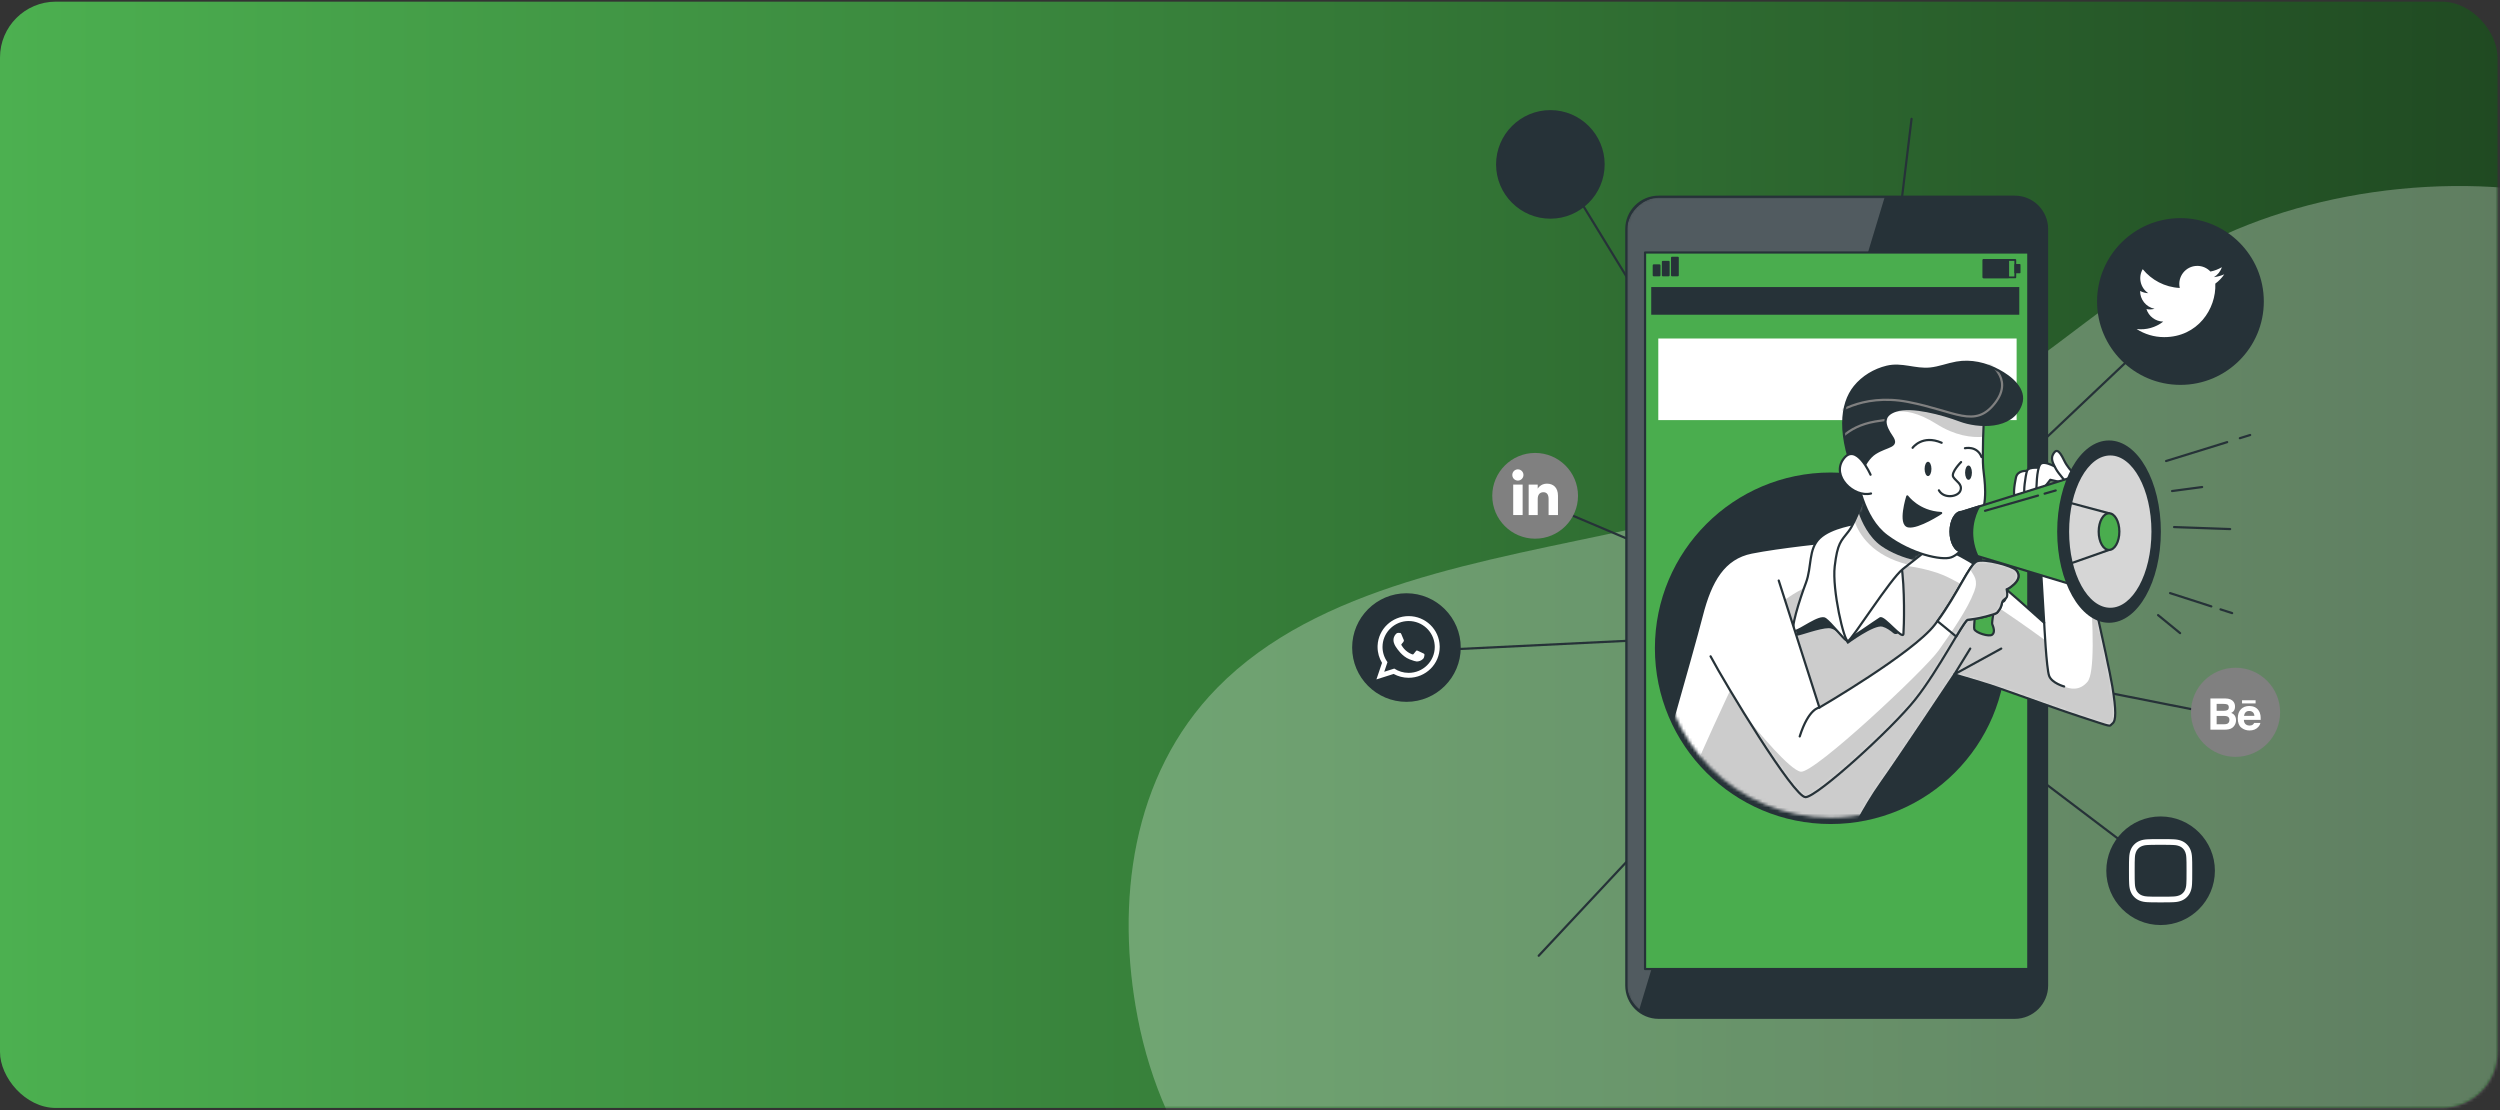 <svg width="822" height="365" viewBox="0 0 822 365" fill="none" xmlns="http://www.w3.org/2000/svg">
<rect x="0" y="0" width="822" height="365" fill="#333333" stroke="none"/>
<path d="M521.093 48.325C520.821 47.301 520.02 46.494 519.001 46.22C517.157 45.723 509.76 45.723 509.76 45.723C509.76 45.723 502.363 45.723 500.519 46.22C499.501 46.494 498.7 47.301 498.427 48.325C497.934 50.181 497.934 54.055 497.934 54.055C497.934 54.055 497.934 57.929 498.427 59.785C498.7 60.81 499.501 61.617 500.519 61.89C502.363 62.388 509.76 62.388 509.76 62.388C509.76 62.388 517.157 62.388 519.001 61.89C520.019 61.617 520.821 60.81 521.093 59.785C521.587 57.929 521.587 54.055 521.587 54.055C521.587 54.055 521.587 50.181 521.093 48.325Z" fill="white"/>
<path d="M507.342 57.572V50.538L513.524 54.055L507.342 57.572Z" fill="#263238"/>
<path d="M507.223 291.754C494.315 291.754 483.812 302.256 483.812 315.165C483.812 328.073 494.315 338.575 507.223 338.575C520.132 338.575 530.634 328.073 530.634 315.165C530.634 302.256 520.132 291.754 507.223 291.754Z" fill="#263238"/>
<path d="M503.282 330.201H509.337V315.036H513.562L514.012 309.959H509.337C509.337 309.959 509.337 308.063 509.337 307.067C509.337 305.87 509.578 305.397 510.735 305.397C511.666 305.397 514.012 305.397 514.012 305.397V300.127C514.012 300.127 510.557 300.127 509.819 300.127C505.313 300.127 503.281 302.112 503.281 305.91C503.281 309.219 503.281 309.959 503.281 309.959H500.131V315.099H503.281L503.282 330.201Z" fill="white"/>
<path d="M710.406 280.96C707.456 280.96 705.064 283.352 705.064 286.301C705.064 289.251 707.456 291.643 710.406 291.643C713.355 291.643 715.747 289.251 715.747 286.301C715.747 283.352 713.356 280.96 710.406 280.96ZM710.406 289.769C708.49 289.769 706.939 288.217 706.939 286.301C706.939 284.386 708.491 282.834 710.406 282.834C712.321 282.834 713.873 284.386 713.873 286.301C713.873 288.217 712.321 289.769 710.406 289.769Z" fill="white"/>
<path d="M717.206 280.749C717.206 281.438 716.647 281.997 715.958 281.997C715.268 281.997 714.709 281.438 714.709 280.749C714.709 280.06 715.268 279.501 715.958 279.501C716.647 279.501 717.206 280.06 717.206 280.749Z" fill="white"/>
<path d="M628.519 53.736C620.425 53.736 613.863 47.174 613.863 39.08C613.863 30.986 620.425 24.425 628.519 24.425C636.613 24.425 643.174 30.986 643.174 39.08C643.174 47.174 636.613 53.736 628.519 53.736Z" fill="#808080"/>
<path fill-rule="evenodd" clip-rule="evenodd" d="M637.01 43.382V43.379C637.006 43.374 637.002 43.374 636.994 43.366C636.994 43.366 636.994 43.366 636.991 43.366C636.784 43.235 636.572 43.215 636.441 43.167C636.438 43.167 636.433 43.167 636.433 43.164C635.533 42.88 634.756 42.267 634.176 41.519C633.853 41.101 633.582 40.651 633.403 40.169C633.403 40.164 633.403 40.164 633.403 40.161C633.331 39.953 633.327 39.722 633.431 39.583C633.431 39.583 633.435 39.583 633.435 39.579C633.598 39.348 633.897 39.201 634.211 39.085C634.215 39.085 634.215 39.085 634.215 39.085C634.57 38.962 634.952 38.822 635.266 38.543C635.27 38.543 635.27 38.539 635.274 38.539C635.322 38.495 635.382 38.436 635.426 38.344C635.434 38.324 635.446 38.3 635.45 38.272C635.474 38.189 635.474 38.085 635.43 37.997C635.43 37.994 635.43 37.994 635.43 37.994C635.339 37.811 635.184 37.711 635.064 37.643H635.059C634.865 37.528 634.634 37.52 634.43 37.588H634.426C634.211 37.651 634.031 37.731 633.868 37.751C633.865 37.751 633.86 37.751 633.856 37.755C633.625 37.795 633.398 37.803 633.223 37.739C633.219 37.715 633.219 37.663 633.211 37.599H633.215C633.199 37.217 633.235 36.823 633.239 36.413C633.239 36.413 633.239 36.413 633.239 36.409C633.26 35.788 633.283 35.151 633.192 34.506C633.192 34.501 633.192 34.498 633.192 34.498C632.989 33.41 632.292 32.475 631.407 31.853C630.766 31.399 630.001 31.148 629.225 31.076C628.958 31.052 628.699 31.044 628.441 31.044C627.393 31.052 626.306 31.327 625.458 31.992C624.821 32.49 624.319 33.151 624.005 33.887V33.891C623.702 34.648 623.73 35.456 623.77 36.205C623.794 36.731 623.853 37.24 623.806 37.726C623.802 37.742 623.802 37.75 623.798 37.758C623.563 37.802 623.304 37.786 623.049 37.738H623.046C622.87 37.711 622.683 37.639 622.472 37.579C622.468 37.579 622.464 37.579 622.46 37.575C622.257 37.531 622.054 37.587 621.902 37.703C621.898 37.703 621.894 37.703 621.894 37.706C621.89 37.71 621.886 37.71 621.886 37.714C621.759 37.794 621.587 37.933 621.579 38.172C621.576 38.188 621.579 38.2 621.579 38.216C621.584 38.216 621.58 38.22 621.584 38.22C621.607 38.359 621.695 38.463 621.775 38.531C621.855 38.599 621.926 38.643 621.97 38.678C621.974 38.678 621.978 38.682 621.982 38.687C622.364 38.941 622.787 39.053 623.157 39.196C623.411 39.308 623.63 39.48 623.683 39.698C623.746 39.973 623.627 40.291 623.476 40.598V40.602C623.062 41.415 622.448 42.123 621.691 42.645C621.293 42.916 620.847 43.119 620.381 43.243C620.378 43.243 620.369 43.247 620.361 43.251C620.266 43.287 620.039 43.306 619.895 43.521C619.887 43.538 619.879 43.554 619.871 43.573C619.824 43.709 619.879 43.856 619.947 43.94C620.01 44.016 620.082 44.063 620.146 44.095C620.149 44.095 620.154 44.099 620.157 44.099C620.547 44.326 620.977 44.422 621.368 44.521C621.372 44.521 621.372 44.525 621.372 44.525C621.655 44.585 621.917 44.621 622.128 44.712C622.136 44.728 622.16 44.8 622.208 44.919C622.28 45.135 622.312 45.385 622.391 45.652C622.415 45.724 622.479 45.784 622.554 45.8C622.733 45.84 622.828 45.78 622.844 45.776C622.852 45.776 622.86 45.776 622.869 45.776C623.522 45.66 624.179 45.561 624.78 45.708C625.409 45.876 625.959 46.309 626.576 46.68V46.684C626.986 46.938 627.46 47.19 628.01 47.209C628.01 47.209 628.01 47.209 628.014 47.209C628.428 47.233 628.83 47.206 629.228 47.181C629.232 47.181 629.232 47.181 629.236 47.181C629.575 47.149 629.901 47.034 630.191 46.854C630.195 46.85 630.2 46.846 630.203 46.846C630.852 46.476 631.426 46.034 632.059 45.755H632.063C632.265 45.683 632.524 45.687 632.808 45.668C632.811 45.668 632.816 45.668 632.816 45.668C633.342 45.652 633.863 45.679 634.385 45.748C634.401 45.752 634.421 45.752 634.437 45.748C634.508 45.739 634.58 45.692 634.616 45.648C634.656 45.604 634.664 45.564 634.672 45.537C634.688 45.485 634.699 45.461 634.676 45.505C634.684 45.489 634.692 45.477 634.696 45.461C634.792 45.146 634.843 44.863 634.999 44.688C635.067 44.62 635.186 44.589 635.321 44.589C635.329 44.589 635.341 44.589 635.349 44.589C635.803 44.537 636.209 44.374 636.596 44.238C636.6 44.235 636.607 44.235 636.612 44.235C636.755 44.171 636.97 44.099 637.118 43.896C637.118 43.896 637.118 43.896 637.118 43.892C637.242 43.721 637.182 43.486 637.01 43.382Z" fill="white"/>
<mask id="mask0_34_2241" style="mask-type:luminance" maskUnits="userSpaceOnUse" x="534" y="64" width="140" height="271">
<path d="M662.444 334.637H545.362C539.495 334.637 534.738 329.881 534.738 324.014V75.314C534.738 69.447 539.495 64.69 545.362 64.69H662.444C668.311 64.69 673.068 69.447 673.068 75.314V324.014C673.068 329.881 668.311 334.637 662.444 334.637Z" fill="white"/>
</mask>
<g mask="url(#mask0_34_2241)">
<path d="M608.604 326.831C608.604 324.235 606.499 322.13 603.903 322.13C601.308 322.13 599.203 324.234 599.203 326.831C599.203 329.427 601.308 331.531 603.903 331.531C606.499 331.531 608.604 329.426 608.604 326.831Z" stroke="white" stroke-width="0.732" stroke-miterlimit="10" stroke-linecap="round" stroke-linejoin="round"/>
</g>
<path d="M663.064 287.44H545.248V314.27H663.064V287.44Z" fill="white"/>
<path d="M663.064 278.109H545.248V279.275H663.064V278.109Z" fill="white"/>
<path d="M663.064 283.358H545.248V284.524H663.064V283.358Z" fill="white"/>
<rect y="0.542" width="821.201" height="363.753" rx="18.371" fill="url(#paint0_linear_34_2241)"/>
<mask id="mask1_34_2241" style="mask-type:alpha" maskUnits="userSpaceOnUse" x="0" y="0" width="822" height="365">
<rect y="0.542" width="821.201" height="363.753" rx="18.371" fill="#F80B04"/>
</mask>
<g mask="url(#mask1_34_2241)">
<path d="M724.098 80.737C696.661 95.043 674.806 116.254 648.784 132.468C615.643 153.119 576.526 165.179 537.085 173.819C487.95 184.583 433.306 192.465 400.257 226.123C371.837 255.066 366.827 296.959 374.077 334.625C407.64 508.992 727.713 499.169 828.676 384.235C882.427 323.046 986.853 130.154 873.03 73.987C867.95 71.48 862.535 69.468 857.018 67.832C814.876 55.331 762.235 60.853 724.098 80.737Z" fill="white" fill-opacity="0.18"/>
<path opacity="0.7" d="M724.098 80.737C696.661 95.043 674.806 116.254 648.784 132.468C615.643 153.119 576.526 165.179 537.085 173.819C487.95 184.583 433.306 192.465 400.257 226.123C371.837 255.066 366.827 296.959 374.077 334.625C407.64 508.992 727.713 499.169 828.676 384.235C882.427 323.046 986.853 130.154 873.03 73.987C867.95 71.48 862.535 69.468 857.018 67.832C814.876 55.331 762.235 60.853 724.098 80.737Z" fill="white" fill-opacity="0.18"/>
</g>
<path d="M513.955 56.89L605.982 207.238L717.806 101.299" stroke="#263238" stroke-width="0.732" stroke-miterlimit="10" stroke-linecap="round" stroke-linejoin="round"/>
<path d="M465.568 214.078L605.983 207.238L503.79 163.899" stroke="#263238" stroke-width="0.732" stroke-miterlimit="10" stroke-linecap="round" stroke-linejoin="round"/>
<path d="M628.521 39.08L607.631 210.78L735.783 236.205" stroke="#263238" stroke-width="0.732" stroke-miterlimit="10" stroke-linecap="round" stroke-linejoin="round"/>
<path d="M505.93 314.246L605.983 207.238L709.781 285.889" stroke="#263238" stroke-width="0.732" stroke-miterlimit="10" stroke-linecap="round" stroke-linejoin="round"/>
<path d="M462.439 195.062C452.594 195.062 444.586 203.071 444.586 212.915C444.586 222.759 452.594 230.768 462.439 230.768C472.284 230.768 480.292 222.759 480.292 212.915C480.292 203.071 472.284 195.062 462.439 195.062Z" fill="#263238"/>
<path fill-rule="evenodd" clip-rule="evenodd" d="M473.373 212.457C473.234 206.975 468.719 202.575 463.161 202.575C457.67 202.575 453.193 206.875 452.954 212.27C452.949 212.418 452.945 212.566 452.945 212.715C452.945 214.633 453.48 216.422 454.408 217.953L452.566 223.391L458.225 221.593C459.689 222.396 461.372 222.856 463.161 222.856C468.805 222.856 473.377 218.316 473.377 212.716C473.378 212.628 473.378 212.543 473.373 212.457ZM463.161 221.238C461.415 221.238 459.794 220.722 458.436 219.827L455.136 220.88L456.207 217.714C455.178 216.308 454.571 214.581 454.571 212.715C454.571 212.438 454.586 212.16 454.614 211.887C455.035 207.573 458.709 204.191 463.161 204.191C467.672 204.191 471.379 207.659 471.722 212.05C471.741 212.27 471.751 212.489 471.751 212.715C471.752 217.417 467.896 221.238 463.161 221.238Z" fill="white"/>
<path fill-rule="evenodd" clip-rule="evenodd" d="M467.843 214.762C467.589 214.637 466.36 214.035 466.13 213.953C465.9 213.867 465.733 213.829 465.565 214.078C465.398 214.326 464.915 214.886 464.772 215.048C464.623 215.216 464.48 215.235 464.227 215.111C463.978 214.986 463.169 214.728 462.213 213.877C461.472 213.221 460.965 212.408 460.821 212.16C460.678 211.911 460.806 211.777 460.931 211.653C461.046 211.538 461.18 211.361 461.308 211.217C461.342 211.174 461.371 211.136 461.399 211.097C461.456 211.007 461.499 210.92 461.557 210.801C461.643 210.633 461.6 210.49 461.538 210.366C461.476 210.241 460.974 209.017 460.763 208.519C460.558 208.022 460.347 208.108 460.199 208.108C460.056 208.108 459.888 208.085 459.721 208.085C459.553 208.085 459.281 208.147 459.051 208.396C458.822 208.644 458.176 209.247 458.176 210.472C458.176 210.759 458.228 211.046 458.305 211.318C458.558 212.193 459.104 212.915 459.2 213.04C459.324 213.203 460.932 215.795 463.476 216.795C466.025 217.785 466.025 217.455 466.485 217.412C466.944 217.373 467.968 216.814 468.173 216.231C468.384 215.652 468.384 215.155 468.322 215.049C468.259 214.948 468.091 214.886 467.843 214.762Z" fill="white"/>
<path d="M509.762 36.201C499.917 36.201 491.908 44.211 491.908 54.054C491.908 63.898 499.917 71.907 509.761 71.907H509.762C519.606 71.907 527.614 63.898 527.614 54.054C527.614 44.211 519.606 36.201 509.762 36.201Z" fill="#263238"/>
<path d="M710.407 268.448C700.562 268.448 692.553 276.457 692.553 286.301C692.553 296.146 700.562 304.155 710.407 304.155C720.251 304.155 728.26 296.146 728.26 286.301C728.26 276.457 720.251 268.448 710.407 268.448Z" fill="#263238"/>
<path d="M710.406 277.774C713.184 277.774 713.512 277.785 714.61 277.835C715.624 277.881 716.174 278.051 716.541 278.193C717.027 278.382 717.373 278.608 717.737 278.972C718.101 279.336 718.326 279.682 718.515 280.168C718.658 280.534 718.827 281.085 718.874 282.1C718.924 283.197 718.935 283.526 718.935 286.303C718.935 289.081 718.924 289.409 718.874 290.506C718.828 291.52 718.658 292.071 718.515 292.437C718.327 292.923 718.101 293.27 717.737 293.633C717.373 293.997 717.027 294.223 716.541 294.412C716.174 294.554 715.624 294.724 714.61 294.77C713.513 294.82 713.184 294.831 710.406 294.831C707.628 294.831 707.3 294.82 706.203 294.77C705.189 294.724 704.638 294.554 704.272 294.412C703.786 294.223 703.44 293.997 703.076 293.633C702.712 293.27 702.486 292.923 702.298 292.437C702.155 292.071 701.986 291.52 701.94 290.506C701.89 289.409 701.879 289.08 701.879 286.303C701.879 283.525 701.889 283.197 701.94 282.1C701.986 281.085 702.155 280.535 702.298 280.168C702.487 279.682 702.712 279.336 703.076 278.972C703.44 278.608 703.786 278.382 704.272 278.193C704.638 278.051 705.189 277.882 706.203 277.835C707.3 277.785 707.629 277.774 710.406 277.774ZM710.406 275.9C707.581 275.9 707.227 275.912 706.118 275.963C705.011 276.013 704.254 276.19 703.593 276.447C702.909 276.712 702.329 277.068 701.75 277.646C701.172 278.225 700.816 278.805 700.55 279.488C700.293 280.15 700.117 280.906 700.067 282.013C700.016 283.123 700.004 283.477 700.004 286.301C700.004 289.127 700.016 289.481 700.067 290.59C700.117 291.697 700.293 292.453 700.55 293.114C700.816 293.798 701.172 294.379 701.75 294.957C702.329 295.535 702.908 295.891 703.593 296.157C704.254 296.414 705.011 296.59 706.118 296.641C707.227 296.691 707.581 296.703 710.406 296.703C713.231 296.703 713.585 296.691 714.694 296.641C715.801 296.59 716.558 296.414 717.219 296.157C717.903 295.891 718.483 295.535 719.061 294.957C719.639 294.379 719.995 293.798 720.261 293.114C720.518 292.453 720.694 291.697 720.745 290.59C720.795 289.48 720.807 289.126 720.807 286.301C720.807 283.476 720.795 283.122 720.745 282.013C720.694 280.906 720.518 280.15 720.261 279.488C719.995 278.804 719.639 278.224 719.061 277.646C718.483 277.068 717.903 276.712 717.219 276.447C716.557 276.19 715.801 276.013 714.694 275.963C713.585 275.912 713.231 275.9 710.406 275.9Z" fill="white"/>
<path d="M716.929 126.183C701.989 126.183 689.879 114.073 689.879 99.133C689.879 84.194 701.989 72.084 716.929 72.084C731.868 72.084 743.978 84.194 743.978 99.133C743.978 114.073 731.868 126.183 716.929 126.183Z" fill="#263238" stroke="#263238" stroke-width="0.732" stroke-miterlimit="10" stroke-linecap="round" stroke-linejoin="round"/>
<path d="M702.518 108.189C705.134 109.867 708.243 110.846 711.582 110.846C722.562 110.846 728.765 101.572 728.391 93.254C729.546 92.421 730.549 91.38 731.341 90.193C730.28 90.663 729.14 90.981 727.945 91.124C729.166 90.394 730.103 89.235 730.545 87.853C729.402 88.531 728.136 89.023 726.79 89.289C725.711 88.139 724.174 87.422 722.472 87.422C718.656 87.422 715.85 90.984 716.712 94.683C711.797 94.436 707.44 92.082 704.524 88.503C702.975 91.162 703.72 94.639 706.355 96.399C705.385 96.369 704.472 96.102 703.675 95.659C703.611 98.4 705.574 100.962 708.418 101.533C707.586 101.76 706.674 101.811 705.749 101.634C706.5 103.984 708.684 105.693 711.273 105.741C708.787 107.689 705.655 108.56 702.518 108.189Z" fill="white"/>
<path d="M504.752 148.924C496.978 148.924 490.654 155.248 490.654 163.022C490.654 170.796 496.979 177.12 504.752 177.12C512.526 177.12 518.85 170.795 518.85 163.022C518.85 155.248 512.526 148.924 504.752 148.924Z" fill="#808080"/>
<path d="M500.643 159.33H497.543V169.345H500.643V159.33Z" fill="white"/>
<path d="M499.079 158.019C500.092 158.019 500.913 157.19 500.913 156.17C500.913 155.149 500.092 154.322 499.079 154.322C498.067 154.322 497.246 155.149 497.246 156.17C497.246 157.19 498.067 158.019 499.079 158.019Z" fill="white"/>
<path d="M505.601 164.088C505.601 162.681 506.249 161.841 507.49 161.841C508.629 161.841 509.177 162.647 509.177 164.088C509.177 165.531 509.177 169.346 509.177 169.346H512.263C512.263 169.346 512.263 165.688 512.263 163.004C512.263 160.322 510.742 159.025 508.619 159.025C506.495 159.025 505.601 160.679 505.601 160.679V159.33H502.627V169.346H505.601C505.601 169.346 505.601 165.631 505.601 164.088Z" fill="white"/>
<path d="M735.046 248.861C726.952 248.861 720.391 242.299 720.391 234.205C720.391 226.111 726.952 219.55 735.046 219.55C743.14 219.55 749.701 226.111 749.701 234.205C749.701 242.299 743.139 248.861 735.046 248.861Z" fill="#808080"/>
<path d="M732.858 239.78C733.304 239.688 733.69 239.516 734.018 239.265C734.307 239.047 734.55 238.778 734.744 238.458C735.048 237.974 735.201 237.429 735.201 236.821C735.201 236.232 735.067 235.731 734.801 235.318C734.534 234.905 734.139 234.603 733.615 234.412C733.96 234.236 734.221 234.041 734.398 233.828C734.714 233.447 734.874 232.943 734.874 232.317C734.874 231.709 734.716 231.187 734.402 230.751C733.881 230.041 732.994 229.677 731.743 229.658H726.783V239.92H731.407C731.929 239.919 732.413 239.873 732.858 239.78ZM728.831 231.439H731.064C731.555 231.439 731.959 231.493 732.277 231.599C732.645 231.752 732.828 232.068 732.828 232.546C732.828 232.978 732.689 233.278 732.41 233.447C732.133 233.617 731.771 233.701 731.325 233.701H728.831V231.439ZM728.831 238.137V235.401H731.356C731.797 235.406 732.139 235.464 732.382 235.575C732.817 235.774 733.035 236.141 733.035 236.675C733.035 237.306 732.811 237.734 732.361 237.957C732.113 238.077 731.766 238.137 731.322 238.137H728.831V238.137Z" fill="white"/>
<path d="M736.94 239.243C737.712 239.866 738.603 240.177 739.612 240.177C740.836 240.177 741.788 239.808 742.467 239.07C742.905 238.606 743.15 238.148 743.203 237.698H741.177C741.059 237.921 740.923 238.095 740.769 238.22C740.487 238.453 740.119 238.569 739.667 238.569C739.241 238.569 738.877 238.474 738.574 238.283C738.075 237.976 737.811 237.443 737.78 236.682H743.306C743.316 236.027 743.294 235.524 743.241 235.176C743.149 234.581 742.947 234.058 742.636 233.608C742.292 233.096 741.854 232.722 741.324 232.485C740.796 232.248 740.201 232.129 739.54 232.129C738.428 232.129 737.524 232.479 736.827 233.181C736.129 233.882 735.781 234.89 735.781 236.205C735.783 237.608 736.168 238.62 736.94 239.243ZM738.358 234.199C738.639 233.91 739.033 233.766 739.542 233.766C740.01 233.766 740.403 233.902 740.719 234.174C741.035 234.447 741.212 234.848 741.248 235.374H737.83C737.901 234.879 738.078 234.488 738.358 234.199Z" fill="white"/>
<path d="M741.641 230.247H737.182V231.283H741.641V230.247Z" fill="white"/>
<path d="M662.444 334.637H545.362C539.495 334.637 534.738 329.881 534.738 324.014V75.314C534.738 69.447 539.495 64.69 545.362 64.69H662.444C668.311 64.69 673.068 69.447 673.068 75.314V324.014C673.068 329.881 668.311 334.637 662.444 334.637Z" fill="#263238"/>
<mask id="mask2_34_2241" style="mask-type:luminance" maskUnits="userSpaceOnUse" x="534" y="64" width="140" height="271">
<path d="M662.444 334.637H545.362C539.495 334.637 534.738 329.881 534.738 324.014V75.314C534.738 69.447 539.495 64.69 545.362 64.69H662.444C668.311 64.69 673.068 69.447 673.068 75.314V324.014C673.068 329.881 668.311 334.637 662.444 334.637Z" fill="white"/>
</mask>
<g mask="url(#mask2_34_2241)">
<path opacity="0.2" d="M546.661 64.69C540.077 64.69 534.738 70.028 534.738 76.614V322.714C534.738 326.388 536.403 329.671 539.016 331.859L619.717 64.69H546.661Z" fill="white"/>
</g>
<path d="M662.444 334.637H545.362C539.495 334.637 534.738 329.881 534.738 324.014V75.314C534.738 69.447 539.495 64.69 545.362 64.69H662.444C668.311 64.69 673.068 69.447 673.068 75.314V324.014C673.068 329.881 668.311 334.637 662.444 334.637Z" stroke="#263238" stroke-width="0.732" stroke-miterlimit="10" stroke-linecap="round" stroke-linejoin="round"/>
<path d="M666.916 83.022H540.891V318.615H666.916V83.022Z" fill="#4AAD4E" stroke="#263238" stroke-width="0.732" stroke-miterlimit="10" stroke-linecap="round" stroke-linejoin="round"/>
<path d="M601.919 270.939C633.835 270.939 659.708 245.066 659.708 213.15C659.708 181.234 633.835 155.362 601.919 155.362C570.004 155.362 544.131 181.234 544.131 213.15C544.131 245.066 570.004 270.939 601.919 270.939Z" fill="#263238"/>
<path d="M663.064 111.3H545.248V138.13H663.064V111.3Z" fill="white"/>
<path d="M662.629 85.466H652.18V91.197H662.629V85.466Z" stroke="#263238" stroke-width="0.601" stroke-miterlimit="10" stroke-linecap="round" stroke-linejoin="round"/>
<path d="M660.329 85.466H652.18V91.197H660.329V85.466Z" fill="#263238" stroke="#263238" stroke-width="0.53" stroke-miterlimit="10" stroke-linecap="round" stroke-linejoin="round"/>
<path d="M664.079 87.069H662.607V89.593H664.079V87.069Z" fill="#263238" stroke="#263238" stroke-width="0.53" stroke-miterlimit="10" stroke-linecap="round" stroke-linejoin="round"/>
<path d="M545.644 87.244H543.729V90.528H545.644V87.244Z" fill="#263238" stroke="#263238" stroke-width="0.646" stroke-miterlimit="10" stroke-linecap="round" stroke-linejoin="round"/>
<path d="M548.654 86.091H546.738V90.528H548.654V86.091Z" fill="#263238" stroke="#263238" stroke-width="0.646" stroke-miterlimit="10" stroke-linecap="round" stroke-linejoin="round"/>
<path d="M551.666 84.728H549.75V90.528H551.666V84.728Z" fill="#263238" stroke="#263238" stroke-width="0.646" stroke-miterlimit="10" stroke-linecap="round" stroke-linejoin="round"/>
<path d="M663.94 94.383H542.922V103.481H663.94V94.383Z" fill="#263238"/>
<mask id="mask3_34_2241" style="mask-type:luminance" maskUnits="userSpaceOnUse" x="546" y="114" width="197" height="155">
<path d="M742.163 114.202H594.851V157.901C567.423 161.377 546.209 184.778 546.209 213.15C546.209 243.917 571.151 268.86 601.919 268.86C620.219 268.86 636.457 260.035 646.613 246.41H742.163V114.202Z" fill="white"/>
</mask>
<g mask="url(#mask3_34_2241)">
<path d="M541.201 267.622C541.201 267.622 556.623 213.928 559.538 202.449C562.453 190.97 566.826 183.5 575.936 181.677C585.046 179.855 601.799 178.165 601.799 178.165C601.799 178.165 616.375 176.707 626.943 177.436C637.51 178.165 647.168 183.814 652.269 187.64C657.371 191.466 672.129 204.767 672.129 204.767L670.306 174.157L683.607 175.25C683.607 175.25 693.263 217.885 694.539 225.72C695.814 233.555 695.814 237.017 694.539 237.927C693.264 238.838 695.45 239.385 683.789 235.559C672.128 231.732 658.463 226.448 650.992 224.262C643.522 222.075 642.611 221.711 642.611 221.711C642.611 221.711 624.332 249.228 618.501 257.426C612.671 265.626 607.883 275.69 607.883 275.69" fill="white"/>
<mask id="mask4_34_2241" style="mask-type:luminance" maskUnits="userSpaceOnUse" x="541" y="174" width="155" height="102">
<path d="M541.201 267.622C541.201 267.622 556.623 213.928 559.538 202.449C562.453 190.97 566.826 183.5 575.936 181.677C585.046 179.855 601.799 178.165 601.799 178.165C601.799 178.165 616.375 176.707 626.943 177.436C637.51 178.165 647.168 183.814 652.269 187.64C657.371 191.466 672.129 204.767 672.129 204.767L670.306 174.157L683.607 175.25C683.607 175.25 693.263 217.885 694.539 225.72C695.814 233.555 695.814 237.017 694.539 237.927C693.264 238.838 695.45 239.385 683.789 235.559C672.128 231.732 658.463 226.448 650.992 224.262C643.522 222.075 642.611 221.711 642.611 221.711C642.611 221.711 624.332 249.228 618.501 257.426C612.671 265.626 607.883 275.69 607.883 275.69" fill="white"/>
</mask>
<g mask="url(#mask4_34_2241)">
<path opacity="0.2" d="M694.541 237.928C695.816 237.017 695.816 233.556 694.541 225.72C693.78 221.047 690.036 203.987 687.139 190.983C688.293 206.323 688.733 221.358 686.372 224.162C681.27 230.22 673.77 222.259 673.77 222.259L672.344 210.453C672.344 210.453 646.839 191.643 637.273 188.455C627.709 185.266 617.507 184.628 607.623 187.817C597.74 191.005 589.45 194.193 583.393 200.25C577.336 206.308 556.293 254.769 556.293 254.769L553.916 269.16L607.884 275.691C607.884 275.691 612.672 265.627 618.503 257.428C624.333 249.229 642.612 221.712 642.612 221.712C642.612 221.712 643.523 222.077 650.994 224.263C658.465 226.45 672.13 231.733 683.791 235.56C695.452 239.386 693.265 238.84 694.541 237.928Z" fill="black"/>
</g>
<path d="M541.201 267.622C541.201 267.622 556.623 213.928 559.538 202.449C562.453 190.97 566.826 183.5 575.936 181.677C585.046 179.855 601.799 178.165 601.799 178.165C601.799 178.165 616.375 176.707 626.943 177.436C637.51 178.165 647.168 183.814 652.269 187.64C657.371 191.466 672.129 204.767 672.129 204.767L670.306 174.157L683.607 175.25C683.607 175.25 693.263 217.885 694.539 225.72C695.814 233.555 695.814 237.017 694.539 237.927C693.264 238.838 695.45 239.385 683.789 235.559C672.128 231.732 658.463 226.448 650.992 224.262C643.522 222.075 642.611 221.711 642.611 221.711C642.611 221.711 624.332 249.228 618.501 257.426C612.671 265.626 607.883 275.69 607.883 275.69" stroke="#263238" stroke-width="0.732" stroke-miterlimit="10" stroke-linecap="round" stroke-linejoin="round"/>
<path d="M647.81 213.256L642.613 221.712L658.004 213.256" stroke="#263238" stroke-width="0.732" stroke-miterlimit="10" stroke-linecap="round" stroke-linejoin="round"/>
<path d="M672.129 204.767C672.129 204.767 672.858 219.89 673.769 222.259C674.681 224.627 678.689 225.72 678.689 225.72" fill="white"/>
<path d="M672.129 204.767C672.129 204.767 672.858 219.89 673.769 222.259C674.681 224.627 678.689 225.72 678.689 225.72" stroke="#263238" stroke-width="0.732" stroke-miterlimit="10" stroke-linecap="round" stroke-linejoin="round"/>
<path d="M591.841 204.305C591.841 204.305 589.853 209.026 590.846 209.026C591.841 209.026 598.301 206.541 601.284 206.541C604.266 206.541 607.496 211.759 607.496 211.759C607.496 211.759 616.194 205.298 618.928 206.043C620.23 206.398 621.532 207.318 622.539 208.183C623.312 208.847 624.507 208.327 624.547 207.308C624.599 205.972 624.643 204.142 624.643 201.819C624.643 196.352 619.922 181.442 611.224 180.696C602.527 179.951 601.036 186.163 597.308 193.619C593.58 201.073 591.841 204.305 591.841 204.305Z" fill="#263238"/>
<path d="M610.545 172.153C610.545 172.153 602.164 173.246 598.338 176.891C594.512 180.535 595.787 186.365 593.782 191.649C591.778 196.933 588.316 207.683 590.138 207.501C591.961 207.319 598.338 202.217 600.159 203.493C601.982 204.768 606.172 210.052 606.901 210.416C607.629 210.78 616.922 204.039 618.197 203.31C619.473 202.582 625.667 210.598 625.85 208.412C626.033 206.226 626.397 193.289 625.122 185.454C623.846 177.619 614.736 172.335 610.545 172.153Z" fill="white" stroke="#263238" stroke-width="0.732" stroke-miterlimit="10" stroke-linecap="round" stroke-linejoin="round"/>
<path d="M613.461 161.949C613.461 161.949 610.364 171.424 607.813 174.703C605.262 177.983 604.169 178.529 603.258 186.182C602.348 193.835 606.356 211.144 607.631 210.78C608.906 210.415 621.479 190.373 625.669 187.093C629.859 183.813 634.233 180.352 634.233 180.352C634.233 180.352 624.03 177.254 620.568 172.882C617.105 168.508 613.461 161.949 613.461 161.949Z" fill="white"/>
<mask id="mask5_34_2241" style="mask-type:luminance" maskUnits="userSpaceOnUse" x="603" y="161" width="32" height="50">
<path d="M613.461 161.949C613.461 161.949 610.364 171.424 607.813 174.703C605.262 177.983 604.169 178.529 603.258 186.182C602.348 193.835 606.356 211.144 607.631 210.78C608.906 210.415 621.479 190.373 625.669 187.093C629.859 183.813 634.233 180.352 634.233 180.352C634.233 180.352 624.03 177.254 620.568 172.882C617.105 168.508 613.461 161.949 613.461 161.949Z" fill="white"/>
</mask>
<g mask="url(#mask5_34_2241)">
<path opacity="0.2" d="M627.483 185.672C631.031 182.887 634.232 180.352 634.232 180.352C634.232 180.352 624.029 177.255 620.567 172.882C617.106 168.509 613.462 161.95 613.462 161.95C613.462 161.95 611.707 167.315 609.752 171.369C611.29 175.72 615.595 182.775 627.483 185.672Z" fill="black"/>
</g>
<mask id="mask6_34_2241" style="mask-type:luminance" maskUnits="userSpaceOnUse" x="603" y="161" width="32" height="50">
<path d="M613.461 161.949C613.461 161.949 610.364 171.424 607.813 174.703C605.262 177.983 604.169 178.529 603.258 186.182C602.348 193.835 606.356 211.144 607.631 210.78C608.906 210.415 621.479 190.373 625.669 187.093C629.859 183.813 634.233 180.352 634.233 180.352C634.233 180.352 624.03 177.254 620.568 172.882C617.105 168.508 613.461 161.949 613.461 161.949Z" fill="white"/>
</mask>
<g mask="url(#mask6_34_2241)">
<path d="M620.566 172.882C617.105 168.508 613.461 161.949 613.461 161.949C613.461 161.949 612.42 165.131 611.049 168.444C612.188 171.726 614.464 176.614 618.535 179.498C621.962 181.926 626.136 183.38 629.335 184.215C632.072 182.062 634.231 180.352 634.231 180.352C634.231 180.352 624.029 177.254 620.566 172.882Z" fill="#263238"/>
</g>
<path d="M613.461 161.949C613.461 161.949 610.364 171.424 607.813 174.703C605.262 177.983 604.169 178.529 603.258 186.182C602.348 193.835 606.356 211.144 607.631 210.78C608.906 210.415 621.479 190.373 625.669 187.093C629.859 183.813 634.233 180.352 634.233 180.352C634.233 180.352 624.03 177.254 620.568 172.882C617.105 168.508 613.461 161.949 613.461 161.949Z" stroke="#263238" stroke-width="0.732" stroke-miterlimit="10" stroke-linecap="round" stroke-linejoin="round"/>
<path d="M652.27 137.716C652.27 137.716 651.724 149.924 652.088 153.932C652.452 157.94 653.91 164.864 650.63 171.424C647.35 177.983 644.617 182.174 641.52 183.267C638.422 184.36 628.401 182.174 620.384 176.161C612.367 170.149 610.91 157.759 609.634 153.751C608.359 149.742 609.816 136.077 618.015 131.704C626.215 127.332 635.143 128.242 639.515 129.7C643.889 131.157 652.27 137.716 652.27 137.716Z" fill="white"/>
<mask id="mask7_34_2241" style="mask-type:luminance" maskUnits="userSpaceOnUse" x="609" y="128" width="44" height="56">
<path d="M652.27 137.716C652.27 137.716 651.724 149.924 652.088 153.932C652.452 157.94 653.91 164.864 650.63 171.424C647.35 177.983 644.617 182.174 641.52 183.267C638.422 184.36 628.401 182.174 620.384 176.161C612.367 170.149 610.91 157.759 609.634 153.751C608.359 149.742 609.816 136.077 618.015 131.704C626.215 127.332 635.143 128.242 639.515 129.7C643.889 131.157 652.27 137.716 652.27 137.716Z" fill="white"/>
</mask>
<g mask="url(#mask7_34_2241)">
<path opacity="0.2" d="M618.015 131.703C616.83 132.335 615.79 133.166 614.875 134.129L619.101 137.124C619.101 137.124 624.521 131.703 636.635 139.356C642.892 143.308 648.294 143.94 652.06 143.631C652.15 140.382 652.269 137.716 652.269 137.716C652.269 137.716 643.887 131.157 639.515 129.699C635.142 128.242 626.214 127.331 618.015 131.703Z" fill="black"/>
</g>
<path d="M652.27 137.716C652.27 137.716 651.724 149.924 652.088 153.932C652.452 157.94 653.91 164.864 650.63 171.424C647.35 177.983 644.617 182.174 641.52 183.267C638.422 184.36 628.401 182.174 620.384 176.161C612.367 170.149 610.91 157.759 609.634 153.751C608.359 149.742 609.816 136.077 618.015 131.704C626.215 127.332 635.143 128.242 639.515 129.7C643.889 131.157 652.27 137.716 652.27 137.716Z" stroke="#263238" stroke-width="0.732" stroke-miterlimit="10" stroke-linecap="round" stroke-linejoin="round"/>
<path d="M635.061 154.181C635.061 155.482 634.557 156.536 633.934 156.536C633.312 156.536 632.809 155.482 632.809 154.181C632.809 152.881 633.313 151.827 633.934 151.827C634.556 151.827 635.061 152.881 635.061 154.181Z" fill="#263238"/>
<path d="M648.371 155.41C648.371 156.711 647.867 157.765 647.245 157.765C646.623 157.765 646.119 156.711 646.119 155.41C646.119 154.11 646.623 153.056 647.245 153.056C647.867 153.056 648.371 154.11 648.371 155.41Z" fill="#263238"/>
<path d="M644.8 151.928C644.8 151.928 641.338 155.39 642.249 156.848C643.159 158.306 645.272 159.127 644.617 161.221C643.934 163.406 639.151 164.136 637.512 161.221" stroke="#263238" stroke-width="0.732" stroke-miterlimit="10" stroke-linecap="round" stroke-linejoin="round"/>
<path d="M627.125 163.225C627.125 163.225 630.769 168.327 638.24 168.691C638.24 168.691 630.77 173.611 627.49 173.064C624.211 172.517 627.125 163.225 627.125 163.225Z" fill="#263238" stroke="#263238" stroke-width="0.732" stroke-miterlimit="10" stroke-linecap="round" stroke-linejoin="round"/>
<path d="M628.869 147.236C628.869 147.236 632.048 142.813 638.406 145.577" stroke="#263238" stroke-width="0.732" stroke-miterlimit="10" stroke-linecap="round" stroke-linejoin="round"/>
<path d="M646.076 147.374C646.076 147.374 650.079 146.45 651.537 150.277" stroke="#263238" stroke-width="0.732" stroke-miterlimit="10" stroke-linecap="round" stroke-linejoin="round"/>
<path d="M610.91 158.67C610.91 158.67 612.549 151.564 616.558 149.013C620.567 146.462 624.394 147.008 622.025 143.547C619.656 140.085 618.381 136.623 623.482 134.983C628.584 133.343 638.605 136.076 644.435 138.263C650.266 140.449 661.563 141.178 664.478 132.979C666.279 127.913 661.013 123.885 657.145 121.812C652.886 119.529 648.098 118.396 643.288 119.243C640.391 119.753 637.574 120.898 634.642 121.194C629.694 121.695 625.326 119.396 620.385 120.592C616.313 121.577 612.457 123.875 609.816 127.149C605.262 132.797 603.987 143 610.91 158.67Z" fill="#263238"/>
<mask id="mask8_34_2241" style="mask-type:luminance" maskUnits="userSpaceOnUse" x="606" y="118" width="59" height="41">
<path d="M610.91 158.67C610.91 158.67 612.549 151.564 616.558 149.013C620.567 146.462 624.394 147.008 622.025 143.547C619.656 140.085 618.381 136.623 623.482 134.983C628.584 133.343 638.605 136.076 644.435 138.263C650.266 140.449 661.563 141.178 664.478 132.979C666.279 127.913 661.013 123.885 657.145 121.812C652.886 119.529 648.098 118.396 643.288 119.243C640.391 119.753 637.574 120.898 634.642 121.194C629.694 121.695 625.326 119.396 620.385 120.592C616.313 121.577 612.457 123.875 609.816 127.149C605.262 132.797 603.987 143 610.91 158.67Z" fill="white"/>
</mask>
<g mask="url(#mask8_34_2241)">
<path d="M653.104 118.901C653.104 118.901 662.571 124.013 655.944 132.533C649.318 141.053 643.069 135.183 627.354 132.154C611.639 129.125 602.361 136.887 602.361 136.887" stroke="#808080" stroke-width="0.732" stroke-miterlimit="10" stroke-linecap="round" stroke-linejoin="round"/>
</g>
<mask id="mask9_34_2241" style="mask-type:luminance" maskUnits="userSpaceOnUse" x="606" y="118" width="59" height="41">
<path d="M610.91 158.67C610.91 158.67 612.549 151.564 616.558 149.013C620.567 146.462 624.394 147.008 622.025 143.547C619.656 140.085 618.381 136.623 623.482 134.983C628.584 133.343 638.605 136.076 644.435 138.263C650.266 140.449 661.563 141.178 664.478 132.979C666.279 127.913 661.013 123.885 657.145 121.812C652.886 119.529 648.098 118.396 643.288 119.243C640.391 119.753 637.574 120.898 634.642 121.194C629.694 121.695 625.326 119.396 620.385 120.592C616.313 121.577 612.457 123.875 609.816 127.149C605.262 132.797 603.987 143 610.91 158.67Z" fill="white"/>
</mask>
<g mask="url(#mask9_34_2241)">
<path d="M603.688 146.166C603.688 146.166 606.717 140.296 616.562 138.592C626.408 136.888 626.976 138.402 626.976 138.402" stroke="#808080" stroke-width="0.732" stroke-miterlimit="10" stroke-linecap="round" stroke-linejoin="round"/>
</g>
<path d="M610.91 158.67C610.91 158.67 612.549 151.564 616.558 149.013C620.567 146.462 624.394 147.008 622.025 143.547C619.656 140.085 618.381 136.623 623.482 134.983C628.584 133.343 638.605 136.076 644.435 138.263C650.266 140.449 661.563 141.178 664.478 132.979C666.279 127.913 661.013 123.885 657.145 121.812C652.886 119.529 648.098 118.396 643.288 119.243C640.391 119.753 637.574 120.898 634.642 121.194C629.694 121.695 625.326 119.396 620.385 120.592C616.313 121.577 612.457 123.875 609.816 127.149C605.262 132.797 603.987 143 610.91 158.67Z" stroke="#263238" stroke-width="0.732" stroke-miterlimit="10" stroke-linecap="round" stroke-linejoin="round"/>
<path d="M615.034 156.084C615.034 156.084 610.306 145.262 606.142 150.894C601.977 156.525 609.525 163.652 615.184 162.266" fill="white"/>
<path d="M615.034 156.084C615.034 156.084 610.306 145.262 606.142 150.894C601.977 156.525 609.525 163.652 615.184 162.266" stroke="#263238" stroke-width="0.732" stroke-miterlimit="10" stroke-linecap="round" stroke-linejoin="round"/>
<path d="M666.482 154.844C666.482 154.844 663.385 154.479 662.838 157.03C662.292 159.581 661.745 163.589 662.838 163.589C663.931 163.589 665.935 163.043 666.664 161.403C667.393 159.763 668.121 154.661 668.121 154.661L666.482 154.844Z" fill="white" stroke="#263238" stroke-width="0.732" stroke-miterlimit="10" stroke-linecap="round" stroke-linejoin="round"/>
<path d="M671.403 153.933C671.403 153.933 667.03 153.204 666.483 154.843C665.936 156.484 665.208 162.131 665.754 162.313C666.301 162.496 669.58 161.038 669.58 161.038L671.403 153.933Z" fill="white" stroke="#263238" stroke-width="0.732" stroke-miterlimit="10" stroke-linecap="round" stroke-linejoin="round"/>
<path d="M677.232 154.297C677.232 154.297 672.13 151.017 670.855 152.657C669.58 154.297 669.58 161.038 669.58 161.038C669.58 161.038 671.22 161.403 672.131 160.31C673.042 159.217 674.136 157.759 674.136 157.759C674.136 157.759 677.779 158.67 678.326 158.487C678.872 158.305 680.148 158.487 679.783 156.665C679.419 154.843 677.232 154.297 677.232 154.297Z" fill="white" stroke="#263238" stroke-width="0.732" stroke-miterlimit="10" stroke-linecap="round" stroke-linejoin="round"/>
<path d="M684.156 157.577C684.156 157.577 680.512 155.208 678.689 151.382C676.867 147.556 675.956 147.738 675.045 149.377C674.135 151.017 675.228 152.657 675.956 154.115C676.685 155.572 679.782 159.035 679.782 159.035L684.156 157.577Z" fill="white" stroke="#263238" stroke-width="0.732" stroke-miterlimit="10" stroke-linecap="round" stroke-linejoin="round"/>
<path d="M651.383 183.071C651.383 183.071 648.742 205.624 649.148 206.842C649.555 208.061 654.024 209.484 655.04 208.671C656.056 207.859 655.447 206.233 655.04 205.218C654.634 204.201 658.494 185.307 658.494 185.307L651.383 183.071Z" fill="#4AAD4E" stroke="#263238" stroke-width="0.732" stroke-miterlimit="10" stroke-linecap="round" stroke-linejoin="round"/>
<path d="M584.847 190.882L598.219 232.645C598.219 232.645 628.953 214.752 636.145 205.42C643.336 196.088 647.501 185.553 650.023 184.565C652.546 183.577 661.552 186.039 662.871 187.457C664.19 188.874 663.875 190.525 662.28 192.032C660.686 193.538 659.781 193.748 659.781 193.748C659.781 193.748 659.698 197.032 658.986 197.601C658.274 198.169 658.435 197.435 658.274 198.169C658.114 198.903 657.954 199.637 657.43 200.382C656.906 201.127 656.734 201.497 656.194 201.695C655.653 201.894 656.018 201.883 652.944 202.705C649.869 203.527 648.231 203.577 646.962 203.797C645.692 204.018 637.436 220.309 629.709 230.021C621.982 239.734 597.5 261.986 593.676 262.101C589.851 262.217 567.274 224.953 562.439 215.803" fill="white"/>
<mask id="mask10_34_2241" style="mask-type:luminance" maskUnits="userSpaceOnUse" x="562" y="184" width="102" height="79">
<path d="M584.847 190.882L598.219 232.645C598.219 232.645 628.953 214.752 636.145 205.42C643.336 196.088 647.501 185.553 650.023 184.565C652.546 183.577 661.552 186.039 662.871 187.457C664.19 188.874 663.875 190.525 662.28 192.032C660.686 193.538 659.781 193.748 659.781 193.748C659.781 193.748 659.698 197.032 658.986 197.601C658.274 198.169 658.435 197.435 658.274 198.169C658.114 198.903 657.954 199.637 657.43 200.382C656.906 201.127 656.734 201.497 656.194 201.695C655.653 201.894 656.018 201.883 652.944 202.705C649.869 203.527 648.231 203.577 646.962 203.797C645.692 204.018 637.436 220.309 629.709 230.021C621.982 239.734 597.5 261.986 593.676 262.101C589.851 262.217 567.274 224.953 562.439 215.803" fill="white"/>
</mask>
<g mask="url(#mask10_34_2241)">
<path opacity="0.2" d="M657.429 200.382C657.954 199.637 658.113 198.903 658.273 198.169C658.433 197.435 658.273 198.169 658.985 197.601C659.697 197.032 659.78 193.748 659.78 193.748C659.78 193.748 660.685 193.538 662.28 192.032C663.875 190.526 664.189 188.875 662.87 187.457C661.551 186.038 652.545 183.576 650.023 184.564C649.364 184.822 648.59 185.738 647.682 187.109C649.022 189.316 650.567 190.643 649.129 194.479C646.934 200.332 641.813 207.647 637.424 213.865C633.034 220.084 596.456 254.467 592.067 253.736C588.483 253.139 578.073 240.595 574.373 236.011C582.298 248.731 591.375 262.171 593.674 262.102C597.499 261.986 621.98 239.735 629.707 230.022C637.434 220.309 645.69 204.018 646.96 203.798C648.229 203.577 649.868 203.527 652.942 202.705C656.015 201.884 655.651 201.894 656.192 201.696C656.733 201.497 656.905 201.127 657.429 200.382Z" fill="black"/>
</g>
<path d="M584.847 190.882L598.219 232.645C598.219 232.645 628.953 214.752 636.145 205.42C643.336 196.088 647.501 185.553 650.023 184.565C652.546 183.577 661.552 186.039 662.871 187.457C664.19 188.874 663.875 190.525 662.28 192.032C660.686 193.538 659.781 193.748 659.781 193.748C659.781 193.748 659.698 197.032 658.986 197.601C658.274 198.169 658.435 197.435 658.274 198.169C658.114 198.903 657.954 199.637 657.43 200.382C656.906 201.127 656.734 201.497 656.194 201.695C655.653 201.894 656.018 201.883 652.944 202.705C649.869 203.527 648.231 203.577 646.962 203.797C645.692 204.018 637.436 220.309 629.709 230.021C621.982 239.734 597.5 261.986 593.676 262.101C589.851 262.217 567.274 224.953 562.439 215.803" stroke="#263238" stroke-width="0.732" stroke-miterlimit="10" stroke-linecap="round" stroke-linejoin="round"/>
<path d="M598.22 232.646C598.22 232.646 594.719 232.793 591.746 242.138" stroke="#263238" stroke-width="0.732" stroke-miterlimit="10" stroke-linecap="round" stroke-linejoin="round"/>
<path d="M652.944 202.705C656.018 201.883 655.653 201.894 656.194 201.696C656.734 201.497 656.906 201.128 657.43 200.383C657.955 199.638 658.114 198.904 658.274 198.17C658.435 197.436 658.908 197.186 659.621 196.617C660.332 196.049 659.781 193.749 659.781 193.749C659.781 193.749 660.686 193.539 662.281 192.033C663.876 190.526 664.191 188.876 662.872 187.457C661.553 186.039 652.546 183.577 650.024 184.566C647.608 185.512 643.683 195.216 637.037 204.234L643.193 209.279C645.127 206.063 646.501 203.878 646.961 203.798C648.231 203.577 649.87 203.528 652.944 202.705Z" fill="white"/>
<mask id="mask11_34_2241" style="mask-type:luminance" maskUnits="userSpaceOnUse" x="637" y="184" width="27" height="26">
<path d="M652.944 202.705C656.018 201.883 655.653 201.894 656.194 201.696C656.734 201.497 656.906 201.128 657.43 200.383C657.955 199.638 658.114 198.904 658.274 198.17C658.435 197.436 658.908 197.186 659.621 196.617C660.332 196.049 659.781 193.749 659.781 193.749C659.781 193.749 660.686 193.539 662.281 192.033C663.876 190.526 664.191 188.876 662.872 187.457C661.553 186.039 652.546 183.577 650.024 184.566C647.608 185.512 643.683 195.216 637.037 204.234L643.193 209.279C645.127 206.063 646.501 203.878 646.961 203.798C648.231 203.577 649.87 203.528 652.944 202.705Z" fill="white"/>
</mask>
<g mask="url(#mask11_34_2241)">
<path opacity="0.2" d="M657.431 200.382C657.956 199.637 658.115 198.903 658.275 198.169C658.435 197.435 658.275 198.169 658.987 197.601C659.699 197.032 659.782 193.748 659.782 193.748C659.782 193.748 660.687 193.538 662.282 192.032C663.877 190.526 664.191 188.875 662.872 187.457C661.553 186.038 652.547 183.576 650.025 184.564C649.365 184.822 648.592 185.738 647.684 187.109C649.024 189.316 650.569 190.643 649.131 194.479C646.936 200.332 641.815 207.647 637.426 213.865C633.036 220.084 596.458 254.467 592.069 253.736C588.485 253.139 578.075 240.595 574.375 236.011C582.3 248.731 591.377 262.171 593.676 262.102C597.5 261.986 621.982 239.735 629.709 230.022C637.436 220.309 645.692 204.018 646.962 203.798C648.231 203.577 649.87 203.527 652.944 202.705C656.017 201.884 655.653 201.894 656.194 201.696C656.735 201.497 656.906 201.127 657.431 200.382Z" fill="black"/>
</g>
<path d="M652.944 202.705C656.018 201.883 655.653 201.894 656.194 201.696C656.734 201.497 656.906 201.128 657.43 200.383C657.955 199.638 658.114 198.904 658.274 198.17C658.435 197.436 658.908 197.186 659.621 196.617C660.332 196.049 659.781 193.749 659.781 193.749C659.781 193.749 660.686 193.539 662.281 192.033C663.876 190.526 664.191 188.876 662.872 187.457C661.553 186.039 652.546 183.577 650.024 184.566C647.608 185.512 643.683 195.216 637.037 204.234L643.193 209.279C645.127 206.063 646.501 203.878 646.961 203.798C648.231 203.577 649.87 203.528 652.944 202.705Z" stroke="#263238" stroke-width="0.732" stroke-miterlimit="10" stroke-linecap="round" stroke-linejoin="round"/>
<path d="M644.982 168.326C642.969 168.326 641.338 171.223 641.338 174.795C641.338 178.367 642.969 181.263 644.982 181.263L689.622 194.746V154.297L644.982 168.326Z" fill="#4AAD4E" stroke="#263238" stroke-width="0.732" stroke-miterlimit="10" stroke-linecap="round" stroke-linejoin="round"/>
<path d="M670.092 162.944L652.68 167.953" stroke="#263238" stroke-width="0.732" stroke-miterlimit="10" stroke-linecap="round" stroke-linejoin="round"/>
<path d="M675.911 161.27L672.268 162.318" stroke="#263238" stroke-width="0.732" stroke-miterlimit="10" stroke-linecap="round" stroke-linejoin="round"/>
<path d="M650.699 166.53L644.984 168.327C642.971 168.327 641.34 171.223 641.34 174.796C641.34 178.368 642.971 181.264 644.984 181.264L650.139 182.821C646.802 175.39 649.125 169.344 650.699 166.53Z" fill="#263238" stroke="#263238" stroke-width="0.732" stroke-miterlimit="10" stroke-linecap="round" stroke-linejoin="round"/>
<path d="M693.447 201.957C701.898 201.957 708.749 189.796 708.749 174.795C708.749 159.794 701.898 147.633 693.447 147.633C684.996 147.633 678.145 159.794 678.145 174.795C678.145 189.796 684.996 201.957 693.447 201.957Z" fill="#D6D6D6" stroke="#263238" stroke-width="0.732" stroke-miterlimit="10" stroke-linecap="round" stroke-linejoin="round"/>
<path d="M693.447 168.768L678.871 164.865L677.596 175.251L679.236 185.818L693.447 180.821L693.994 169.056" fill="#D6D6D6"/>
<path d="M693.447 168.768L678.871 164.865L677.596 175.251L679.236 185.818L693.447 180.821L693.994 169.056" stroke="#263238" stroke-width="0.732" stroke-miterlimit="10" stroke-linecap="round" stroke-linejoin="round"/>
<path d="M693.448 145.187C684.235 145.187 676.768 158.443 676.768 174.795C676.768 191.147 684.235 204.403 693.448 204.403C702.661 204.403 710.128 191.147 710.128 174.795C710.128 158.443 702.661 145.187 693.448 145.187ZM693.861 200.198C686.184 200.198 679.961 188.825 679.961 174.795C679.961 160.765 686.184 149.391 693.861 149.391C701.537 149.391 707.76 160.765 707.76 174.795C707.76 188.825 701.537 200.198 693.861 200.198Z" fill="#263238" stroke="#263238" stroke-width="0.732" stroke-miterlimit="10" stroke-linecap="round" stroke-linejoin="round"/>
<path d="M693.448 180.821C695.323 180.821 696.843 178.123 696.843 174.795C696.843 171.466 695.323 168.768 693.448 168.768C691.573 168.768 690.053 171.466 690.053 174.795C690.053 178.123 691.573 180.821 693.448 180.821Z" fill="#4AAD4E" stroke="#263238" stroke-width="0.732" stroke-miterlimit="10" stroke-linecap="round" stroke-linejoin="round"/>
</g>
<mask id="mask12_34_2241" style="mask-type:luminance" maskUnits="userSpaceOnUse" x="546" y="114" width="197" height="155">
<path d="M742.163 114.202H594.851V157.901C567.423 161.377 546.209 184.778 546.209 213.15C546.209 243.917 571.151 268.86 601.919 268.86C620.219 268.86 636.457 260.035 646.613 246.41H742.163V114.202Z" fill="white"/>
</mask>
<g mask="url(#mask12_34_2241)">
<path d="M736.463 144.08L739.849 143.032" stroke="#263238" stroke-width="0.732" stroke-miterlimit="10" stroke-linecap="round" stroke-linejoin="round"/>
<path d="M712.213 151.586L732.29 145.372" stroke="#263238" stroke-width="0.732" stroke-miterlimit="10" stroke-linecap="round" stroke-linejoin="round"/>
<path d="M714.844 173.3L733.267 173.958" stroke="#263238" stroke-width="0.732" stroke-miterlimit="10" stroke-linecap="round" stroke-linejoin="round"/>
<path d="M730.109 200.363L733.927 201.594" stroke="#263238" stroke-width="0.732" stroke-miterlimit="10" stroke-linecap="round" stroke-linejoin="round"/>
<path d="M713.529 195.014L727.081 199.385" stroke="#263238" stroke-width="0.732" stroke-miterlimit="10" stroke-linecap="round" stroke-linejoin="round"/>
<path d="M714.186 161.456L724.056 160.14" stroke="#263238" stroke-width="0.732" stroke-miterlimit="10" stroke-linecap="round" stroke-linejoin="round"/>
<path d="M709.58 202.252L716.818 208.174" stroke="#263238" stroke-width="0.732" stroke-miterlimit="10" stroke-linecap="round" stroke-linejoin="round"/>
</g>
<defs>
<linearGradient id="paint0_linear_34_2241" x1="-6.11842e-06" y1="182.419" x2="821.201" y2="182.419" gradientUnits="userSpaceOnUse">
<stop stop-color="#4CB050"/>
<stop offset="1" stop-color="#204A22"/>
</linearGradient>
</defs>
</svg>
